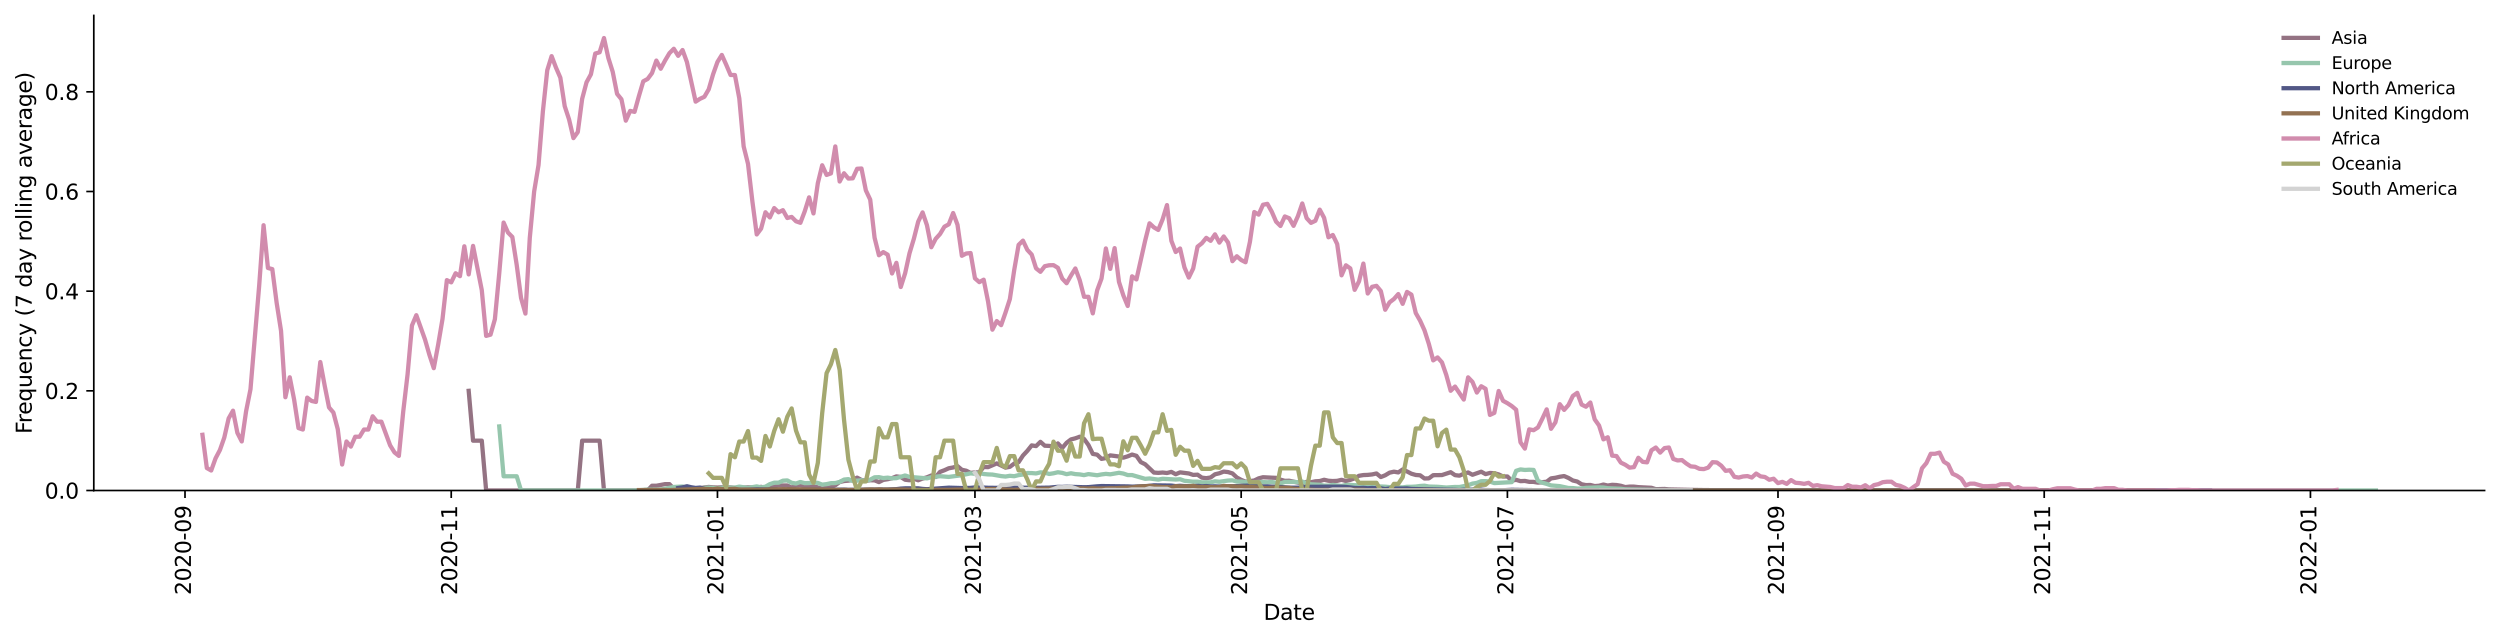 <?xml version="1.0" encoding="utf-8" standalone="no"?>
<!DOCTYPE svg PUBLIC "-//W3C//DTD SVG 1.1//EN"
  "http://www.w3.org/Graphics/SVG/1.1/DTD/svg11.dtd">
<svg xmlns:xlink="http://www.w3.org/1999/xlink" width="1166.981pt" height="298.621pt" viewBox="0 0 1166.981 298.621" xmlns="http://www.w3.org/2000/svg" version="1.1">
 <defs>
  <style type="text/css">*{stroke-linejoin: round; stroke-linecap: butt}</style>
 </defs>
 <g id="figure_1">
  <g id="patch_1">
   <path d="M 0 298.621 
L 1166.981 298.621 
L 1166.981 0 
L 0 0 
z
" style="fill: #ffffff"/>
  </g>
  <g id="axes_1">
   <g id="patch_2">
    <path d="M 43.781 228.96 
L 1159.781 228.96 
L 1159.781 7.2 
L 43.781 7.2 
z
" style="fill: #ffffff"/>
   </g>
   <g id="matplotlib.axis_1">
    <g id="xtick_1">
     <g id="line2d_1">
      <defs>
       <path id="m4d33581c18" d="M 0 0 
L 0 3.5 
" style="stroke: #000000; stroke-width: 0.8"/>
      </defs>
      <g>
       <use xlink:href="#m4d33581c18" x="86.36" y="228.96" style="stroke: #000000; stroke-width: 0.8"/>
      </g>
     </g>
     <g id="text_1">
      <!-- 2020-09 -->
      <g transform="translate(89.119 277.743)rotate(-90)scale(0.1 -0.1)">
       <defs>
        <path id="DejaVuSans-32" d="M 1228 531 
L 3431 531 
L 3431 0 
L 469 0 
L 469 531 
Q 828 903 1448 1529 
Q 2069 2156 2228 2338 
Q 2531 2678 2651 2914 
Q 2772 3150 2772 3378 
Q 2772 3750 2511 3984 
Q 2250 4219 1831 4219 
Q 1534 4219 1204 4116 
Q 875 4013 500 3803 
L 500 4441 
Q 881 4594 1212 4672 
Q 1544 4750 1819 4750 
Q 2544 4750 2975 4387 
Q 3406 4025 3406 3419 
Q 3406 3131 3298 2873 
Q 3191 2616 2906 2266 
Q 2828 2175 2409 1742 
Q 1991 1309 1228 531 
z
" transform="scale(0.016)"/>
        <path id="DejaVuSans-30" d="M 2034 4250 
Q 1547 4250 1301 3770 
Q 1056 3291 1056 2328 
Q 1056 1369 1301 889 
Q 1547 409 2034 409 
Q 2525 409 2770 889 
Q 3016 1369 3016 2328 
Q 3016 3291 2770 3770 
Q 2525 4250 2034 4250 
z
M 2034 4750 
Q 2819 4750 3233 4129 
Q 3647 3509 3647 2328 
Q 3647 1150 3233 529 
Q 2819 -91 2034 -91 
Q 1250 -91 836 529 
Q 422 1150 422 2328 
Q 422 3509 836 4129 
Q 1250 4750 2034 4750 
z
" transform="scale(0.016)"/>
        <path id="DejaVuSans-2d" d="M 313 2009 
L 1997 2009 
L 1997 1497 
L 313 1497 
L 313 2009 
z
" transform="scale(0.016)"/>
        <path id="DejaVuSans-39" d="M 703 97 
L 703 672 
Q 941 559 1184 500 
Q 1428 441 1663 441 
Q 2288 441 2617 861 
Q 2947 1281 2994 2138 
Q 2813 1869 2534 1725 
Q 2256 1581 1919 1581 
Q 1219 1581 811 2004 
Q 403 2428 403 3163 
Q 403 3881 828 4315 
Q 1253 4750 1959 4750 
Q 2769 4750 3195 4129 
Q 3622 3509 3622 2328 
Q 3622 1225 3098 567 
Q 2575 -91 1691 -91 
Q 1453 -91 1209 -44 
Q 966 3 703 97 
z
M 1959 2075 
Q 2384 2075 2632 2365 
Q 2881 2656 2881 3163 
Q 2881 3666 2632 3958 
Q 2384 4250 1959 4250 
Q 1534 4250 1286 3958 
Q 1038 3666 1038 3163 
Q 1038 2656 1286 2365 
Q 1534 2075 1959 2075 
z
" transform="scale(0.016)"/>
       </defs>
       <use xlink:href="#DejaVuSans-32"/>
       <use xlink:href="#DejaVuSans-30" x="63.623"/>
       <use xlink:href="#DejaVuSans-32" x="127.246"/>
       <use xlink:href="#DejaVuSans-30" x="190.869"/>
       <use xlink:href="#DejaVuSans-2d" x="254.492"/>
       <use xlink:href="#DejaVuSans-30" x="290.576"/>
       <use xlink:href="#DejaVuSans-39" x="354.199"/>
      </g>
     </g>
    </g>
    <g id="xtick_2">
     <g id="line2d_2">
      <g>
       <use xlink:href="#m4d33581c18" x="210.631" y="228.96" style="stroke: #000000; stroke-width: 0.8"/>
      </g>
     </g>
     <g id="text_2">
      <!-- 2020-11 -->
      <g transform="translate(213.391 277.743)rotate(-90)scale(0.1 -0.1)">
       <defs>
        <path id="DejaVuSans-31" d="M 794 531 
L 1825 531 
L 1825 4091 
L 703 3866 
L 703 4441 
L 1819 4666 
L 2450 4666 
L 2450 531 
L 3481 531 
L 3481 0 
L 794 0 
L 794 531 
z
" transform="scale(0.016)"/>
       </defs>
       <use xlink:href="#DejaVuSans-32"/>
       <use xlink:href="#DejaVuSans-30" x="63.623"/>
       <use xlink:href="#DejaVuSans-32" x="127.246"/>
       <use xlink:href="#DejaVuSans-30" x="190.869"/>
       <use xlink:href="#DejaVuSans-2d" x="254.492"/>
       <use xlink:href="#DejaVuSans-31" x="290.576"/>
       <use xlink:href="#DejaVuSans-31" x="354.199"/>
      </g>
     </g>
    </g>
    <g id="xtick_3">
     <g id="line2d_3">
      <g>
       <use xlink:href="#m4d33581c18" x="334.903" y="228.96" style="stroke: #000000; stroke-width: 0.8"/>
      </g>
     </g>
     <g id="text_3">
      <!-- 2021-01 -->
      <g transform="translate(337.662 277.743)rotate(-90)scale(0.1 -0.1)">
       <use xlink:href="#DejaVuSans-32"/>
       <use xlink:href="#DejaVuSans-30" x="63.623"/>
       <use xlink:href="#DejaVuSans-32" x="127.246"/>
       <use xlink:href="#DejaVuSans-31" x="190.869"/>
       <use xlink:href="#DejaVuSans-2d" x="254.492"/>
       <use xlink:href="#DejaVuSans-30" x="290.576"/>
       <use xlink:href="#DejaVuSans-31" x="354.199"/>
      </g>
     </g>
    </g>
    <g id="xtick_4">
     <g id="line2d_4">
      <g>
       <use xlink:href="#m4d33581c18" x="455.1" y="228.96" style="stroke: #000000; stroke-width: 0.8"/>
      </g>
     </g>
     <g id="text_4">
      <!-- 2021-03 -->
      <g transform="translate(457.859 277.743)rotate(-90)scale(0.1 -0.1)">
       <defs>
        <path id="DejaVuSans-33" d="M 2597 2516 
Q 3050 2419 3304 2112 
Q 3559 1806 3559 1356 
Q 3559 666 3084 287 
Q 2609 -91 1734 -91 
Q 1441 -91 1130 -33 
Q 819 25 488 141 
L 488 750 
Q 750 597 1062 519 
Q 1375 441 1716 441 
Q 2309 441 2620 675 
Q 2931 909 2931 1356 
Q 2931 1769 2642 2001 
Q 2353 2234 1838 2234 
L 1294 2234 
L 1294 2753 
L 1863 2753 
Q 2328 2753 2575 2939 
Q 2822 3125 2822 3475 
Q 2822 3834 2567 4026 
Q 2313 4219 1838 4219 
Q 1578 4219 1281 4162 
Q 984 4106 628 3988 
L 628 4550 
Q 988 4650 1302 4700 
Q 1616 4750 1894 4750 
Q 2613 4750 3031 4423 
Q 3450 4097 3450 3541 
Q 3450 3153 3228 2886 
Q 3006 2619 2597 2516 
z
" transform="scale(0.016)"/>
       </defs>
       <use xlink:href="#DejaVuSans-32"/>
       <use xlink:href="#DejaVuSans-30" x="63.623"/>
       <use xlink:href="#DejaVuSans-32" x="127.246"/>
       <use xlink:href="#DejaVuSans-31" x="190.869"/>
       <use xlink:href="#DejaVuSans-2d" x="254.492"/>
       <use xlink:href="#DejaVuSans-30" x="290.576"/>
       <use xlink:href="#DejaVuSans-33" x="354.199"/>
      </g>
     </g>
    </g>
    <g id="xtick_5">
     <g id="line2d_5">
      <g>
       <use xlink:href="#m4d33581c18" x="579.372" y="228.96" style="stroke: #000000; stroke-width: 0.8"/>
      </g>
     </g>
     <g id="text_5">
      <!-- 2021-05 -->
      <g transform="translate(582.131 277.743)rotate(-90)scale(0.1 -0.1)">
       <defs>
        <path id="DejaVuSans-35" d="M 691 4666 
L 3169 4666 
L 3169 4134 
L 1269 4134 
L 1269 2991 
Q 1406 3038 1543 3061 
Q 1681 3084 1819 3084 
Q 2600 3084 3056 2656 
Q 3513 2228 3513 1497 
Q 3513 744 3044 326 
Q 2575 -91 1722 -91 
Q 1428 -91 1123 -41 
Q 819 9 494 109 
L 494 744 
Q 775 591 1075 516 
Q 1375 441 1709 441 
Q 2250 441 2565 725 
Q 2881 1009 2881 1497 
Q 2881 1984 2565 2268 
Q 2250 2553 1709 2553 
Q 1456 2553 1204 2497 
Q 953 2441 691 2322 
L 691 4666 
z
" transform="scale(0.016)"/>
       </defs>
       <use xlink:href="#DejaVuSans-32"/>
       <use xlink:href="#DejaVuSans-30" x="63.623"/>
       <use xlink:href="#DejaVuSans-32" x="127.246"/>
       <use xlink:href="#DejaVuSans-31" x="190.869"/>
       <use xlink:href="#DejaVuSans-2d" x="254.492"/>
       <use xlink:href="#DejaVuSans-30" x="290.576"/>
       <use xlink:href="#DejaVuSans-35" x="354.199"/>
      </g>
     </g>
    </g>
    <g id="xtick_6">
     <g id="line2d_6">
      <g>
       <use xlink:href="#m4d33581c18" x="703.643" y="228.96" style="stroke: #000000; stroke-width: 0.8"/>
      </g>
     </g>
     <g id="text_6">
      <!-- 2021-07 -->
      <g transform="translate(706.403 277.743)rotate(-90)scale(0.1 -0.1)">
       <defs>
        <path id="DejaVuSans-37" d="M 525 4666 
L 3525 4666 
L 3525 4397 
L 1831 0 
L 1172 0 
L 2766 4134 
L 525 4134 
L 525 4666 
z
" transform="scale(0.016)"/>
       </defs>
       <use xlink:href="#DejaVuSans-32"/>
       <use xlink:href="#DejaVuSans-30" x="63.623"/>
       <use xlink:href="#DejaVuSans-32" x="127.246"/>
       <use xlink:href="#DejaVuSans-31" x="190.869"/>
       <use xlink:href="#DejaVuSans-2d" x="254.492"/>
       <use xlink:href="#DejaVuSans-30" x="290.576"/>
       <use xlink:href="#DejaVuSans-37" x="354.199"/>
      </g>
     </g>
    </g>
    <g id="xtick_7">
     <g id="line2d_7">
      <g>
       <use xlink:href="#m4d33581c18" x="829.952" y="228.96" style="stroke: #000000; stroke-width: 0.8"/>
      </g>
     </g>
     <g id="text_7">
      <!-- 2021-09 -->
      <g transform="translate(832.711 277.743)rotate(-90)scale(0.1 -0.1)">
       <use xlink:href="#DejaVuSans-32"/>
       <use xlink:href="#DejaVuSans-30" x="63.623"/>
       <use xlink:href="#DejaVuSans-32" x="127.246"/>
       <use xlink:href="#DejaVuSans-31" x="190.869"/>
       <use xlink:href="#DejaVuSans-2d" x="254.492"/>
       <use xlink:href="#DejaVuSans-30" x="290.576"/>
       <use xlink:href="#DejaVuSans-39" x="354.199"/>
      </g>
     </g>
    </g>
    <g id="xtick_8">
     <g id="line2d_8">
      <g>
       <use xlink:href="#m4d33581c18" x="954.224" y="228.96" style="stroke: #000000; stroke-width: 0.8"/>
      </g>
     </g>
     <g id="text_8">
      <!-- 2021-11 -->
      <g transform="translate(956.983 277.743)rotate(-90)scale(0.1 -0.1)">
       <use xlink:href="#DejaVuSans-32"/>
       <use xlink:href="#DejaVuSans-30" x="63.623"/>
       <use xlink:href="#DejaVuSans-32" x="127.246"/>
       <use xlink:href="#DejaVuSans-31" x="190.869"/>
       <use xlink:href="#DejaVuSans-2d" x="254.492"/>
       <use xlink:href="#DejaVuSans-31" x="290.576"/>
       <use xlink:href="#DejaVuSans-31" x="354.199"/>
      </g>
     </g>
    </g>
    <g id="xtick_9">
     <g id="line2d_9">
      <g>
       <use xlink:href="#m4d33581c18" x="1078.495" y="228.96" style="stroke: #000000; stroke-width: 0.8"/>
      </g>
     </g>
     <g id="text_9">
      <!-- 2022-01 -->
      <g transform="translate(1081.255 277.743)rotate(-90)scale(0.1 -0.1)">
       <use xlink:href="#DejaVuSans-32"/>
       <use xlink:href="#DejaVuSans-30" x="63.623"/>
       <use xlink:href="#DejaVuSans-32" x="127.246"/>
       <use xlink:href="#DejaVuSans-32" x="190.869"/>
       <use xlink:href="#DejaVuSans-2d" x="254.492"/>
       <use xlink:href="#DejaVuSans-30" x="290.576"/>
       <use xlink:href="#DejaVuSans-31" x="354.199"/>
      </g>
     </g>
    </g>
    <g id="text_10">
     <!-- Date -->
     <g transform="translate(589.83 289.341)scale(0.1 -0.1)">
      <defs>
       <path id="DejaVuSans-44" d="M 1259 4147 
L 1259 519 
L 2022 519 
Q 2988 519 3436 956 
Q 3884 1394 3884 2338 
Q 3884 3275 3436 3711 
Q 2988 4147 2022 4147 
L 1259 4147 
z
M 628 4666 
L 1925 4666 
Q 3281 4666 3915 4102 
Q 4550 3538 4550 2338 
Q 4550 1131 3912 565 
Q 3275 0 1925 0 
L 628 0 
L 628 4666 
z
" transform="scale(0.016)"/>
       <path id="DejaVuSans-61" d="M 2194 1759 
Q 1497 1759 1228 1600 
Q 959 1441 959 1056 
Q 959 750 1161 570 
Q 1363 391 1709 391 
Q 2188 391 2477 730 
Q 2766 1069 2766 1631 
L 2766 1759 
L 2194 1759 
z
M 3341 1997 
L 3341 0 
L 2766 0 
L 2766 531 
Q 2569 213 2275 61 
Q 1981 -91 1556 -91 
Q 1019 -91 701 211 
Q 384 513 384 1019 
Q 384 1609 779 1909 
Q 1175 2209 1959 2209 
L 2766 2209 
L 2766 2266 
Q 2766 2663 2505 2880 
Q 2244 3097 1772 3097 
Q 1472 3097 1187 3025 
Q 903 2953 641 2809 
L 641 3341 
Q 956 3463 1253 3523 
Q 1550 3584 1831 3584 
Q 2591 3584 2966 3190 
Q 3341 2797 3341 1997 
z
" transform="scale(0.016)"/>
       <path id="DejaVuSans-74" d="M 1172 4494 
L 1172 3500 
L 2356 3500 
L 2356 3053 
L 1172 3053 
L 1172 1153 
Q 1172 725 1289 603 
Q 1406 481 1766 481 
L 2356 481 
L 2356 0 
L 1766 0 
Q 1100 0 847 248 
Q 594 497 594 1153 
L 594 3053 
L 172 3053 
L 172 3500 
L 594 3500 
L 594 4494 
L 1172 4494 
z
" transform="scale(0.016)"/>
       <path id="DejaVuSans-65" d="M 3597 1894 
L 3597 1613 
L 953 1613 
Q 991 1019 1311 708 
Q 1631 397 2203 397 
Q 2534 397 2845 478 
Q 3156 559 3463 722 
L 3463 178 
Q 3153 47 2828 -22 
Q 2503 -91 2169 -91 
Q 1331 -91 842 396 
Q 353 884 353 1716 
Q 353 2575 817 3079 
Q 1281 3584 2069 3584 
Q 2775 3584 3186 3129 
Q 3597 2675 3597 1894 
z
M 3022 2063 
Q 3016 2534 2758 2815 
Q 2500 3097 2075 3097 
Q 1594 3097 1305 2825 
Q 1016 2553 972 2059 
L 3022 2063 
z
" transform="scale(0.016)"/>
      </defs>
      <use xlink:href="#DejaVuSans-44"/>
      <use xlink:href="#DejaVuSans-61" x="77.002"/>
      <use xlink:href="#DejaVuSans-74" x="138.281"/>
      <use xlink:href="#DejaVuSans-65" x="177.49"/>
     </g>
    </g>
   </g>
   <g id="matplotlib.axis_2">
    <g id="ytick_1">
     <g id="line2d_10">
      <defs>
       <path id="m9a054332fa" d="M 0 0 
L -3.5 0 
" style="stroke: #000000; stroke-width: 0.8"/>
      </defs>
      <g>
       <use xlink:href="#m9a054332fa" x="43.781" y="228.96" style="stroke: #000000; stroke-width: 0.8"/>
      </g>
     </g>
     <g id="text_11">
      <!-- 0.0 -->
      <g transform="translate(20.878 232.759)scale(0.1 -0.1)">
       <defs>
        <path id="DejaVuSans-2e" d="M 684 794 
L 1344 794 
L 1344 0 
L 684 0 
L 684 794 
z
" transform="scale(0.016)"/>
       </defs>
       <use xlink:href="#DejaVuSans-30"/>
       <use xlink:href="#DejaVuSans-2e" x="63.623"/>
       <use xlink:href="#DejaVuSans-30" x="95.41"/>
      </g>
     </g>
    </g>
    <g id="ytick_2">
     <g id="line2d_11">
      <g>
       <use xlink:href="#m9a054332fa" x="43.781" y="182.437" style="stroke: #000000; stroke-width: 0.8"/>
      </g>
     </g>
     <g id="text_12">
      <!-- 0.2 -->
      <g transform="translate(20.878 186.236)scale(0.1 -0.1)">
       <use xlink:href="#DejaVuSans-30"/>
       <use xlink:href="#DejaVuSans-2e" x="63.623"/>
       <use xlink:href="#DejaVuSans-32" x="95.41"/>
      </g>
     </g>
    </g>
    <g id="ytick_3">
     <g id="line2d_12">
      <g>
       <use xlink:href="#m9a054332fa" x="43.781" y="135.913" style="stroke: #000000; stroke-width: 0.8"/>
      </g>
     </g>
     <g id="text_13">
      <!-- 0.4 -->
      <g transform="translate(20.878 139.712)scale(0.1 -0.1)">
       <defs>
        <path id="DejaVuSans-34" d="M 2419 4116 
L 825 1625 
L 2419 1625 
L 2419 4116 
z
M 2253 4666 
L 3047 4666 
L 3047 1625 
L 3713 1625 
L 3713 1100 
L 3047 1100 
L 3047 0 
L 2419 0 
L 2419 1100 
L 313 1100 
L 313 1709 
L 2253 4666 
z
" transform="scale(0.016)"/>
       </defs>
       <use xlink:href="#DejaVuSans-30"/>
       <use xlink:href="#DejaVuSans-2e" x="63.623"/>
       <use xlink:href="#DejaVuSans-34" x="95.41"/>
      </g>
     </g>
    </g>
    <g id="ytick_4">
     <g id="line2d_13">
      <g>
       <use xlink:href="#m9a054332fa" x="43.781" y="89.39" style="stroke: #000000; stroke-width: 0.8"/>
      </g>
     </g>
     <g id="text_14">
      <!-- 0.6 -->
      <g transform="translate(20.878 93.189)scale(0.1 -0.1)">
       <defs>
        <path id="DejaVuSans-36" d="M 2113 2584 
Q 1688 2584 1439 2293 
Q 1191 2003 1191 1497 
Q 1191 994 1439 701 
Q 1688 409 2113 409 
Q 2538 409 2786 701 
Q 3034 994 3034 1497 
Q 3034 2003 2786 2293 
Q 2538 2584 2113 2584 
z
M 3366 4563 
L 3366 3988 
Q 3128 4100 2886 4159 
Q 2644 4219 2406 4219 
Q 1781 4219 1451 3797 
Q 1122 3375 1075 2522 
Q 1259 2794 1537 2939 
Q 1816 3084 2150 3084 
Q 2853 3084 3261 2657 
Q 3669 2231 3669 1497 
Q 3669 778 3244 343 
Q 2819 -91 2113 -91 
Q 1303 -91 875 529 
Q 447 1150 447 2328 
Q 447 3434 972 4092 
Q 1497 4750 2381 4750 
Q 2619 4750 2861 4703 
Q 3103 4656 3366 4563 
z
" transform="scale(0.016)"/>
       </defs>
       <use xlink:href="#DejaVuSans-30"/>
       <use xlink:href="#DejaVuSans-2e" x="63.623"/>
       <use xlink:href="#DejaVuSans-36" x="95.41"/>
      </g>
     </g>
    </g>
    <g id="ytick_5">
     <g id="line2d_14">
      <g>
       <use xlink:href="#m9a054332fa" x="43.781" y="42.866" style="stroke: #000000; stroke-width: 0.8"/>
      </g>
     </g>
     <g id="text_15">
      <!-- 0.8 -->
      <g transform="translate(20.878 46.666)scale(0.1 -0.1)">
       <defs>
        <path id="DejaVuSans-38" d="M 2034 2216 
Q 1584 2216 1326 1975 
Q 1069 1734 1069 1313 
Q 1069 891 1326 650 
Q 1584 409 2034 409 
Q 2484 409 2743 651 
Q 3003 894 3003 1313 
Q 3003 1734 2745 1975 
Q 2488 2216 2034 2216 
z
M 1403 2484 
Q 997 2584 770 2862 
Q 544 3141 544 3541 
Q 544 4100 942 4425 
Q 1341 4750 2034 4750 
Q 2731 4750 3128 4425 
Q 3525 4100 3525 3541 
Q 3525 3141 3298 2862 
Q 3072 2584 2669 2484 
Q 3125 2378 3379 2068 
Q 3634 1759 3634 1313 
Q 3634 634 3220 271 
Q 2806 -91 2034 -91 
Q 1263 -91 848 271 
Q 434 634 434 1313 
Q 434 1759 690 2068 
Q 947 2378 1403 2484 
z
M 1172 3481 
Q 1172 3119 1398 2916 
Q 1625 2713 2034 2713 
Q 2441 2713 2670 2916 
Q 2900 3119 2900 3481 
Q 2900 3844 2670 4047 
Q 2441 4250 2034 4250 
Q 1625 4250 1398 4047 
Q 1172 3844 1172 3481 
z
" transform="scale(0.016)"/>
       </defs>
       <use xlink:href="#DejaVuSans-30"/>
       <use xlink:href="#DejaVuSans-2e" x="63.623"/>
       <use xlink:href="#DejaVuSans-38" x="95.41"/>
      </g>
     </g>
    </g>
    <g id="text_16">
     <!-- Frequency (7 day rolling average) -->
     <g transform="translate(14.798 202.529)rotate(-90)scale(0.1 -0.1)">
      <defs>
       <path id="DejaVuSans-46" d="M 628 4666 
L 3309 4666 
L 3309 4134 
L 1259 4134 
L 1259 2759 
L 3109 2759 
L 3109 2228 
L 1259 2228 
L 1259 0 
L 628 0 
L 628 4666 
z
" transform="scale(0.016)"/>
       <path id="DejaVuSans-72" d="M 2631 2963 
Q 2534 3019 2420 3045 
Q 2306 3072 2169 3072 
Q 1681 3072 1420 2755 
Q 1159 2438 1159 1844 
L 1159 0 
L 581 0 
L 581 3500 
L 1159 3500 
L 1159 2956 
Q 1341 3275 1631 3429 
Q 1922 3584 2338 3584 
Q 2397 3584 2469 3576 
Q 2541 3569 2628 3553 
L 2631 2963 
z
" transform="scale(0.016)"/>
       <path id="DejaVuSans-71" d="M 947 1747 
Q 947 1113 1208 752 
Q 1469 391 1925 391 
Q 2381 391 2643 752 
Q 2906 1113 2906 1747 
Q 2906 2381 2643 2742 
Q 2381 3103 1925 3103 
Q 1469 3103 1208 2742 
Q 947 2381 947 1747 
z
M 2906 525 
Q 2725 213 2448 61 
Q 2172 -91 1784 -91 
Q 1150 -91 751 415 
Q 353 922 353 1747 
Q 353 2572 751 3078 
Q 1150 3584 1784 3584 
Q 2172 3584 2448 3432 
Q 2725 3281 2906 2969 
L 2906 3500 
L 3481 3500 
L 3481 -1331 
L 2906 -1331 
L 2906 525 
z
" transform="scale(0.016)"/>
       <path id="DejaVuSans-75" d="M 544 1381 
L 544 3500 
L 1119 3500 
L 1119 1403 
Q 1119 906 1312 657 
Q 1506 409 1894 409 
Q 2359 409 2629 706 
Q 2900 1003 2900 1516 
L 2900 3500 
L 3475 3500 
L 3475 0 
L 2900 0 
L 2900 538 
Q 2691 219 2414 64 
Q 2138 -91 1772 -91 
Q 1169 -91 856 284 
Q 544 659 544 1381 
z
M 1991 3584 
L 1991 3584 
z
" transform="scale(0.016)"/>
       <path id="DejaVuSans-6e" d="M 3513 2113 
L 3513 0 
L 2938 0 
L 2938 2094 
Q 2938 2591 2744 2837 
Q 2550 3084 2163 3084 
Q 1697 3084 1428 2787 
Q 1159 2491 1159 1978 
L 1159 0 
L 581 0 
L 581 3500 
L 1159 3500 
L 1159 2956 
Q 1366 3272 1645 3428 
Q 1925 3584 2291 3584 
Q 2894 3584 3203 3211 
Q 3513 2838 3513 2113 
z
" transform="scale(0.016)"/>
       <path id="DejaVuSans-63" d="M 3122 3366 
L 3122 2828 
Q 2878 2963 2633 3030 
Q 2388 3097 2138 3097 
Q 1578 3097 1268 2742 
Q 959 2388 959 1747 
Q 959 1106 1268 751 
Q 1578 397 2138 397 
Q 2388 397 2633 464 
Q 2878 531 3122 666 
L 3122 134 
Q 2881 22 2623 -34 
Q 2366 -91 2075 -91 
Q 1284 -91 818 406 
Q 353 903 353 1747 
Q 353 2603 823 3093 
Q 1294 3584 2113 3584 
Q 2378 3584 2631 3529 
Q 2884 3475 3122 3366 
z
" transform="scale(0.016)"/>
       <path id="DejaVuSans-79" d="M 2059 -325 
Q 1816 -950 1584 -1140 
Q 1353 -1331 966 -1331 
L 506 -1331 
L 506 -850 
L 844 -850 
Q 1081 -850 1212 -737 
Q 1344 -625 1503 -206 
L 1606 56 
L 191 3500 
L 800 3500 
L 1894 763 
L 2988 3500 
L 3597 3500 
L 2059 -325 
z
" transform="scale(0.016)"/>
       <path id="DejaVuSans-20" transform="scale(0.016)"/>
       <path id="DejaVuSans-28" d="M 1984 4856 
Q 1566 4138 1362 3434 
Q 1159 2731 1159 2009 
Q 1159 1288 1364 580 
Q 1569 -128 1984 -844 
L 1484 -844 
Q 1016 -109 783 600 
Q 550 1309 550 2009 
Q 550 2706 781 3412 
Q 1013 4119 1484 4856 
L 1984 4856 
z
" transform="scale(0.016)"/>
       <path id="DejaVuSans-64" d="M 2906 2969 
L 2906 4863 
L 3481 4863 
L 3481 0 
L 2906 0 
L 2906 525 
Q 2725 213 2448 61 
Q 2172 -91 1784 -91 
Q 1150 -91 751 415 
Q 353 922 353 1747 
Q 353 2572 751 3078 
Q 1150 3584 1784 3584 
Q 2172 3584 2448 3432 
Q 2725 3281 2906 2969 
z
M 947 1747 
Q 947 1113 1208 752 
Q 1469 391 1925 391 
Q 2381 391 2643 752 
Q 2906 1113 2906 1747 
Q 2906 2381 2643 2742 
Q 2381 3103 1925 3103 
Q 1469 3103 1208 2742 
Q 947 2381 947 1747 
z
" transform="scale(0.016)"/>
       <path id="DejaVuSans-6f" d="M 1959 3097 
Q 1497 3097 1228 2736 
Q 959 2375 959 1747 
Q 959 1119 1226 758 
Q 1494 397 1959 397 
Q 2419 397 2687 759 
Q 2956 1122 2956 1747 
Q 2956 2369 2687 2733 
Q 2419 3097 1959 3097 
z
M 1959 3584 
Q 2709 3584 3137 3096 
Q 3566 2609 3566 1747 
Q 3566 888 3137 398 
Q 2709 -91 1959 -91 
Q 1206 -91 779 398 
Q 353 888 353 1747 
Q 353 2609 779 3096 
Q 1206 3584 1959 3584 
z
" transform="scale(0.016)"/>
       <path id="DejaVuSans-6c" d="M 603 4863 
L 1178 4863 
L 1178 0 
L 603 0 
L 603 4863 
z
" transform="scale(0.016)"/>
       <path id="DejaVuSans-69" d="M 603 3500 
L 1178 3500 
L 1178 0 
L 603 0 
L 603 3500 
z
M 603 4863 
L 1178 4863 
L 1178 4134 
L 603 4134 
L 603 4863 
z
" transform="scale(0.016)"/>
       <path id="DejaVuSans-67" d="M 2906 1791 
Q 2906 2416 2648 2759 
Q 2391 3103 1925 3103 
Q 1463 3103 1205 2759 
Q 947 2416 947 1791 
Q 947 1169 1205 825 
Q 1463 481 1925 481 
Q 2391 481 2648 825 
Q 2906 1169 2906 1791 
z
M 3481 434 
Q 3481 -459 3084 -895 
Q 2688 -1331 1869 -1331 
Q 1566 -1331 1297 -1286 
Q 1028 -1241 775 -1147 
L 775 -588 
Q 1028 -725 1275 -790 
Q 1522 -856 1778 -856 
Q 2344 -856 2625 -561 
Q 2906 -266 2906 331 
L 2906 616 
Q 2728 306 2450 153 
Q 2172 0 1784 0 
Q 1141 0 747 490 
Q 353 981 353 1791 
Q 353 2603 747 3093 
Q 1141 3584 1784 3584 
Q 2172 3584 2450 3431 
Q 2728 3278 2906 2969 
L 2906 3500 
L 3481 3500 
L 3481 434 
z
" transform="scale(0.016)"/>
       <path id="DejaVuSans-76" d="M 191 3500 
L 800 3500 
L 1894 563 
L 2988 3500 
L 3597 3500 
L 2284 0 
L 1503 0 
L 191 3500 
z
" transform="scale(0.016)"/>
       <path id="DejaVuSans-29" d="M 513 4856 
L 1013 4856 
Q 1481 4119 1714 3412 
Q 1947 2706 1947 2009 
Q 1947 1309 1714 600 
Q 1481 -109 1013 -844 
L 513 -844 
Q 928 -128 1133 580 
Q 1338 1288 1338 2009 
Q 1338 2731 1133 3434 
Q 928 4138 513 4856 
z
" transform="scale(0.016)"/>
      </defs>
      <use xlink:href="#DejaVuSans-46"/>
      <use xlink:href="#DejaVuSans-72" x="50.27"/>
      <use xlink:href="#DejaVuSans-65" x="89.133"/>
      <use xlink:href="#DejaVuSans-71" x="150.656"/>
      <use xlink:href="#DejaVuSans-75" x="214.133"/>
      <use xlink:href="#DejaVuSans-65" x="277.512"/>
      <use xlink:href="#DejaVuSans-6e" x="339.035"/>
      <use xlink:href="#DejaVuSans-63" x="402.414"/>
      <use xlink:href="#DejaVuSans-79" x="457.395"/>
      <use xlink:href="#DejaVuSans-20" x="516.574"/>
      <use xlink:href="#DejaVuSans-28" x="548.361"/>
      <use xlink:href="#DejaVuSans-37" x="587.375"/>
      <use xlink:href="#DejaVuSans-20" x="650.998"/>
      <use xlink:href="#DejaVuSans-64" x="682.785"/>
      <use xlink:href="#DejaVuSans-61" x="746.262"/>
      <use xlink:href="#DejaVuSans-79" x="807.541"/>
      <use xlink:href="#DejaVuSans-20" x="866.721"/>
      <use xlink:href="#DejaVuSans-72" x="898.508"/>
      <use xlink:href="#DejaVuSans-6f" x="937.371"/>
      <use xlink:href="#DejaVuSans-6c" x="998.553"/>
      <use xlink:href="#DejaVuSans-6c" x="1026.336"/>
      <use xlink:href="#DejaVuSans-69" x="1054.119"/>
      <use xlink:href="#DejaVuSans-6e" x="1081.902"/>
      <use xlink:href="#DejaVuSans-67" x="1145.281"/>
      <use xlink:href="#DejaVuSans-20" x="1208.758"/>
      <use xlink:href="#DejaVuSans-61" x="1240.545"/>
      <use xlink:href="#DejaVuSans-76" x="1301.824"/>
      <use xlink:href="#DejaVuSans-65" x="1361.004"/>
      <use xlink:href="#DejaVuSans-72" x="1422.527"/>
      <use xlink:href="#DejaVuSans-61" x="1463.641"/>
      <use xlink:href="#DejaVuSans-67" x="1524.92"/>
      <use xlink:href="#DejaVuSans-65" x="1588.396"/>
      <use xlink:href="#DejaVuSans-29" x="1649.92"/>
     </g>
    </g>
   </g>
   <g id="line2d_15">
    <path d="M 218.78 182.437 
L 220.817 205.698 
L 224.892 205.698 
L 226.929 228.96 
L 269.711 228.96 
L 271.748 205.698 
L 279.897 205.698 
L 281.935 228.96 
L 302.307 228.96 
L 304.344 226.745 
L 306.381 226.745 
L 310.456 225.986 
L 312.493 225.986 
L 314.53 228.201 
L 316.568 228.201 
L 320.642 228.96 
L 324.717 228.05 
L 326.754 227.942 
L 328.791 227.541 
L 330.828 227.306 
L 332.866 227.503 
L 334.903 227.579 
L 336.94 227.464 
L 338.977 227.574 
L 341.015 227.545 
L 345.089 228.099 
L 347.126 227.654 
L 349.164 227.496 
L 353.238 227.72 
L 355.275 227.248 
L 357.312 227.785 
L 359.35 227.064 
L 361.387 227.187 
L 363.424 226.47 
L 365.461 226.62 
L 367.499 226.6 
L 369.536 227.615 
L 371.573 226.71 
L 373.61 226.671 
L 375.648 226.911 
L 379.722 226.862 
L 381.759 227.538 
L 383.797 228.053 
L 387.871 227.365 
L 389.908 226.514 
L 391.946 225 
L 393.983 224.54 
L 396.02 224.364 
L 398.057 224 
L 400.095 222.954 
L 402.132 224.054 
L 404.169 224.389 
L 406.206 224.19 
L 408.243 224.211 
L 410.281 225.041 
L 412.318 224.015 
L 414.355 223.698 
L 416.392 223.205 
L 418.43 222.376 
L 420.467 222.654 
L 422.504 223.935 
L 424.541 224.174 
L 426.579 223.487 
L 428.616 224.183 
L 430.653 223.378 
L 432.69 222.819 
L 434.728 221.961 
L 436.765 222.672 
L 438.802 220.268 
L 440.839 219.506 
L 442.877 218.585 
L 444.914 218.215 
L 446.951 217.594 
L 448.988 219.291 
L 451.026 219.731 
L 453.063 220.757 
L 455.1 220.52 
L 457.137 220.468 
L 459.174 217.974 
L 461.212 218.067 
L 465.286 216.314 
L 469.361 218.273 
L 471.398 217.915 
L 473.435 216.395 
L 475.472 215.739 
L 477.51 212.639 
L 479.547 210.469 
L 481.584 207.913 
L 483.621 208.237 
L 485.659 206.253 
L 487.696 208.057 
L 489.733 208.148 
L 491.77 208.434 
L 493.808 206.984 
L 495.845 209.122 
L 497.882 206.689 
L 499.919 205.128 
L 501.956 204.599 
L 503.994 203.85 
L 506.031 204.893 
L 508.068 207.714 
L 510.105 211.872 
L 512.143 212.234 
L 514.18 214.2 
L 516.217 213.834 
L 518.254 212.57 
L 522.329 213.094 
L 524.366 213.639 
L 526.403 213.011 
L 528.441 212.187 
L 530.478 212.779 
L 532.515 215.701 
L 534.552 216.72 
L 538.627 220.588 
L 540.664 220.729 
L 542.701 220.576 
L 544.739 220.792 
L 546.776 220.273 
L 548.813 221.367 
L 550.85 220.495 
L 554.925 221.008 
L 556.962 221.681 
L 558.999 221.577 
L 561.036 222.962 
L 563.074 223.21 
L 565.111 222.886 
L 567.148 221.4 
L 569.185 220.914 
L 571.223 220.138 
L 573.26 220.359 
L 575.297 220.988 
L 577.334 222.891 
L 579.372 223.999 
L 581.409 224.851 
L 585.483 224.289 
L 587.521 223.299 
L 589.558 222.769 
L 593.632 222.975 
L 595.67 223.062 
L 597.707 223.89 
L 599.744 224.46 
L 601.781 224.404 
L 605.856 225.272 
L 607.893 225.577 
L 609.93 224.927 
L 611.967 225.101 
L 614.005 224.672 
L 616.042 224.552 
L 618.079 223.951 
L 620.116 224.416 
L 622.154 224.553 
L 624.191 224.458 
L 626.228 223.976 
L 628.265 224.532 
L 630.303 224.003 
L 632.34 223.299 
L 634.377 222.092 
L 636.414 221.756 
L 638.452 221.675 
L 640.489 221.46 
L 642.526 221.018 
L 644.563 222.676 
L 646.601 221.86 
L 648.638 220.638 
L 650.675 220.179 
L 652.712 220.519 
L 654.749 219.165 
L 656.787 220.074 
L 658.824 221.125 
L 660.861 221.711 
L 662.898 221.861 
L 664.936 223.352 
L 666.973 223.289 
L 669.01 221.813 
L 673.085 221.755 
L 677.159 220.423 
L 679.196 221.79 
L 681.234 222.034 
L 683.271 221.171 
L 685.308 220.539 
L 687.345 221.621 
L 691.42 220.196 
L 693.457 221.307 
L 695.494 220.773 
L 697.532 220.903 
L 699.569 221.454 
L 701.606 222.412 
L 703.643 222.413 
L 705.68 224.378 
L 707.718 223.979 
L 709.755 224.594 
L 711.792 224.494 
L 713.829 224.919 
L 715.867 224.943 
L 717.904 225.29 
L 721.978 224.876 
L 724.016 223.31 
L 726.053 223.023 
L 728.09 222.544 
L 730.127 222.225 
L 732.165 223.108 
L 734.202 224.293 
L 736.239 224.781 
L 738.276 226.051 
L 740.314 226.449 
L 742.351 226.383 
L 744.388 226.899 
L 746.425 226.747 
L 748.463 226.186 
L 750.5 226.656 
L 752.537 226.314 
L 754.574 226.416 
L 756.611 226.758 
L 758.649 227.366 
L 760.686 227.154 
L 762.723 227.156 
L 764.76 227.394 
L 770.872 227.696 
L 772.909 228.349 
L 776.984 228.243 
L 779.021 228.449 
L 789.207 228.665 
L 795.319 228.757 
L 805.505 228.845 
L 829.952 228.96 
L 846.25 228.835 
L 848.287 228.888 
L 850.325 228.815 
L 854.399 228.867 
L 860.511 228.924 
L 962.373 228.897 
L 962.373 228.897 
" clip-path="url(#p2449cc2631)" style="fill: none; stroke: #947383; stroke-width: 2; stroke-linecap: square"/>
   </g>
   <g id="line2d_16">
    <path d="M 233.041 199.052 
L 235.078 222.314 
L 241.19 222.314 
L 243.227 228.96 
L 296.195 228.96 
L 302.307 228.556 
L 308.419 228.527 
L 314.53 227.312 
L 318.605 227.103 
L 320.642 227.754 
L 324.717 228.115 
L 328.791 227.724 
L 330.828 227.594 
L 334.903 227.903 
L 336.94 227.684 
L 343.052 227.589 
L 345.089 227.152 
L 349.164 227.754 
L 353.238 227.048 
L 355.275 227.511 
L 357.312 227.186 
L 359.35 225.999 
L 361.387 225.32 
L 363.424 225.317 
L 365.461 224.388 
L 367.499 224.255 
L 369.536 225.366 
L 371.573 225.706 
L 373.61 224.988 
L 375.648 225.537 
L 377.685 225.485 
L 379.722 225.194 
L 381.759 225.425 
L 383.797 226.226 
L 385.834 225.992 
L 387.871 225.542 
L 389.908 225.491 
L 391.946 224.983 
L 393.983 223.868 
L 396.02 223.659 
L 398.057 224.525 
L 402.132 224.183 
L 404.169 224.479 
L 406.206 223.897 
L 408.243 222.809 
L 410.281 222.725 
L 412.318 223.161 
L 414.355 222.966 
L 416.392 223.28 
L 418.43 223.199 
L 422.504 221.948 
L 424.541 222.604 
L 432.69 223.299 
L 434.728 222.771 
L 438.802 222.292 
L 442.877 222.62 
L 448.988 221.813 
L 453.063 220.952 
L 455.1 221.168 
L 457.137 220.882 
L 459.174 221.256 
L 461.212 221.448 
L 463.249 221.526 
L 467.323 222.237 
L 469.361 222.442 
L 471.398 222.107 
L 473.435 222.289 
L 475.472 221.782 
L 477.51 221.509 
L 479.547 220.8 
L 481.584 220.826 
L 483.621 220.999 
L 485.659 220.504 
L 487.696 220.612 
L 489.733 221.244 
L 491.77 220.928 
L 493.808 220.444 
L 495.845 220.736 
L 497.882 221.338 
L 499.919 220.917 
L 501.956 221.309 
L 503.994 221.446 
L 506.031 221.787 
L 508.068 221.304 
L 512.143 221.845 
L 514.18 221.46 
L 516.217 221.201 
L 518.254 221.41 
L 522.329 220.702 
L 524.366 221.048 
L 526.403 221.753 
L 528.441 221.751 
L 534.552 223.509 
L 536.59 223.348 
L 540.664 223.879 
L 542.701 223.489 
L 548.813 223.841 
L 550.85 223.697 
L 552.887 224.426 
L 556.962 224.855 
L 558.999 224.829 
L 561.036 225.17 
L 565.111 225.139 
L 567.148 224.681 
L 569.185 224.885 
L 573.26 224.319 
L 575.297 224.217 
L 577.334 224.794 
L 579.372 224.769 
L 583.446 225.289 
L 587.521 224.941 
L 591.595 225.122 
L 593.632 224.993 
L 597.707 225.688 
L 599.744 224.962 
L 603.818 224.961 
L 605.856 225.076 
L 607.893 224.803 
L 609.93 225.622 
L 611.967 226.074 
L 616.042 226.287 
L 618.079 226.688 
L 620.116 226.676 
L 622.154 226.346 
L 626.228 226.852 
L 628.265 226.383 
L 630.303 226.341 
L 632.34 226.509 
L 634.377 226.454 
L 636.414 226.218 
L 640.489 226.91 
L 646.601 227.178 
L 648.638 227.383 
L 650.675 227.321 
L 652.712 227.489 
L 654.749 227.503 
L 656.787 227.233 
L 658.824 227.233 
L 660.861 227.12 
L 662.898 226.847 
L 664.936 226.715 
L 666.973 227.11 
L 671.047 227.23 
L 675.122 227.578 
L 679.196 227.314 
L 681.234 227.343 
L 685.308 226.517 
L 687.345 225.737 
L 689.383 225.419 
L 691.42 224.617 
L 693.457 224.582 
L 695.494 224.818 
L 697.532 225.5 
L 705.68 225.053 
L 707.718 219.769 
L 709.755 219.127 
L 711.792 219.369 
L 713.829 219.266 
L 715.867 219.357 
L 717.904 224.456 
L 719.941 225.321 
L 721.978 225.875 
L 724.016 226.585 
L 728.09 226.93 
L 732.165 227.799 
L 734.202 227.83 
L 736.239 228.052 
L 738.276 228.035 
L 740.314 227.721 
L 746.425 227.504 
L 748.463 227.572 
L 750.5 227.901 
L 756.611 228.169 
L 758.649 228.42 
L 774.947 228.725 
L 779.021 228.742 
L 785.133 228.876 
L 795.319 228.874 
L 803.468 228.949 
L 1109.054 228.944 
L 1109.054 228.944 
" clip-path="url(#p2449cc2631)" style="fill: none; stroke: #96c6ad; stroke-width: 2; stroke-linecap: square"/>
   </g>
   <g id="line2d_17">
    <path d="M 316.568 227.809 
L 318.605 227.509 
L 320.642 226.974 
L 322.679 227.456 
L 324.717 227.775 
L 326.754 227.596 
L 330.828 228.782 
L 349.164 228.675 
L 353.238 228.449 
L 363.424 228.627 
L 367.499 228.649 
L 371.573 228.836 
L 375.648 228.726 
L 381.759 228.702 
L 383.797 228.767 
L 393.983 228.556 
L 396.02 228.659 
L 410.281 228.528 
L 414.355 228.532 
L 418.43 228.335 
L 420.467 228.086 
L 422.504 227.963 
L 428.616 227.963 
L 430.653 228.229 
L 432.69 228.366 
L 440.839 227.791 
L 442.877 227.643 
L 448.988 227.82 
L 453.063 227.745 
L 455.1 227.545 
L 457.137 227.509 
L 461.212 227.696 
L 465.286 227.735 
L 469.361 227.628 
L 471.398 227.501 
L 475.472 227.63 
L 483.621 227.729 
L 487.696 227.66 
L 489.733 227.637 
L 493.808 227.26 
L 495.845 227.302 
L 497.882 227.203 
L 506.031 227.439 
L 508.068 227.395 
L 512.143 227.015 
L 514.18 226.892 
L 526.403 227.051 
L 528.441 227.167 
L 532.515 227.047 
L 536.59 226.808 
L 538.627 226.55 
L 546.776 226.666 
L 548.813 226.924 
L 550.85 226.764 
L 552.887 226.91 
L 556.962 226.915 
L 558.999 226.784 
L 561.036 226.994 
L 563.074 226.892 
L 565.111 227.054 
L 567.148 227.018 
L 569.185 227.114 
L 577.334 226.932 
L 579.372 226.749 
L 585.483 226.679 
L 589.558 227.048 
L 591.595 227.05 
L 595.67 227.289 
L 597.707 227.341 
L 601.781 227.654 
L 605.856 227.637 
L 607.893 227.508 
L 609.93 227.249 
L 622.154 227.194 
L 626.228 227.209 
L 628.265 227.306 
L 632.34 227.778 
L 634.377 227.853 
L 636.414 227.733 
L 638.452 227.923 
L 640.489 227.798 
L 644.563 227.965 
L 646.601 228.297 
L 648.638 228.033 
L 654.749 228.059 
L 656.787 227.992 
L 658.824 228.238 
L 664.936 228.39 
L 679.196 228.672 
L 681.234 228.786 
L 683.271 228.598 
L 691.42 228.524 
L 693.457 228.756 
L 697.532 228.809 
L 701.606 228.849 
L 705.68 228.637 
L 721.978 228.879 
L 730.127 228.858 
L 795.319 228.96 
L 1031.639 228.955 
L 1031.639 228.955 
" clip-path="url(#p2449cc2631)" style="fill: none; stroke: #525886; stroke-width: 2; stroke-linecap: square"/>
   </g>
   <g id="line2d_18">
    <path d="M 298.233 228.771 
L 308.419 228.671 
L 312.493 228.777 
L 328.791 228.193 
L 332.866 228.365 
L 334.903 228.041 
L 336.94 228.286 
L 338.977 228.342 
L 343.052 228.167 
L 345.089 228.524 
L 351.201 228.567 
L 353.238 228.684 
L 359.35 228.478 
L 365.461 228.365 
L 379.722 228.501 
L 387.871 228.649 
L 400.095 228.757 
L 404.169 228.57 
L 406.206 228.48 
L 408.243 228.573 
L 410.281 228.459 
L 412.318 228.564 
L 420.467 228.494 
L 426.579 228.666 
L 430.653 228.685 
L 442.877 228.666 
L 446.951 228.548 
L 457.137 228.56 
L 461.212 228.295 
L 467.323 228.297 
L 469.361 228.575 
L 473.435 228.672 
L 477.51 228.489 
L 483.621 228.074 
L 485.659 228.172 
L 497.882 227.98 
L 499.919 228.081 
L 501.956 227.946 
L 508.068 228.06 
L 510.105 227.928 
L 512.143 228.052 
L 516.217 228.014 
L 518.254 227.902 
L 520.292 227.911 
L 524.366 227.688 
L 528.441 227.571 
L 530.478 227.229 
L 532.515 227.052 
L 534.552 227.001 
L 536.59 226.811 
L 542.701 227.399 
L 544.739 227.383 
L 546.776 227.568 
L 548.813 226.954 
L 550.85 227.046 
L 554.925 227.02 
L 556.962 226.795 
L 558.999 227.24 
L 561.036 227.34 
L 563.074 227.325 
L 567.148 227.462 
L 569.185 227.334 
L 571.223 226.816 
L 573.26 226.996 
L 575.297 227.005 
L 577.334 227.18 
L 579.372 227.092 
L 581.409 227.298 
L 583.446 227.285 
L 591.595 227.911 
L 593.632 227.683 
L 595.67 227.615 
L 597.707 227.706 
L 601.781 227.705 
L 603.818 228.15 
L 614.005 228.703 
L 626.228 228.651 
L 628.265 228.497 
L 636.414 228.652 
L 638.452 228.87 
L 658.824 228.833 
L 664.936 228.697 
L 671.047 228.846 
L 673.085 228.96 
L 691.42 228.9 
L 715.867 228.96 
L 1005.155 228.955 
L 1005.155 228.955 
" clip-path="url(#p2449cc2631)" style="fill: none; stroke: #937252; stroke-width: 2; stroke-linecap: square"/>
   </g>
   <g id="line2d_19">
    <path d="M 94.509 202.962 
L 96.546 218.469 
L 98.583 219.629 
L 100.62 213.943 
L 102.657 210.066 
L 104.695 204.25 
L 106.732 195.304 
L 108.769 191.711 
L 110.806 202.05 
L 112.844 206.059 
L 114.881 191.936 
L 116.918 181.726 
L 120.993 133.188 
L 123.03 105.142 
L 125.067 125.081 
L 127.104 125.628 
L 129.142 141.413 
L 131.179 154.412 
L 133.216 185.427 
L 135.253 176.123 
L 137.291 186.522 
L 139.328 199.814 
L 141.365 200.499 
L 143.402 185.611 
L 145.44 187.162 
L 147.477 187.618 
L 149.514 169.009 
L 151.551 179.955 
L 153.588 190.19 
L 155.626 192.576 
L 157.663 200.33 
L 159.7 216.825 
L 161.737 206.089 
L 163.775 208.472 
L 165.812 203.87 
L 167.849 203.87 
L 169.886 200.512 
L 171.924 200.512 
L 173.961 194.322 
L 175.998 196.848 
L 178.035 196.848 
L 182.11 207.888 
L 184.147 211.178 
L 186.184 212.806 
L 188.222 192.129 
L 190.259 174.683 
L 192.296 151.938 
L 194.333 147.138 
L 198.408 158.542 
L 200.445 165.649 
L 202.482 171.853 
L 204.519 160.967 
L 206.557 148.905 
L 208.594 130.763 
L 210.631 131.796 
L 212.668 127.562 
L 214.706 128.907 
L 216.743 114.97 
L 218.78 128.083 
L 220.817 114.791 
L 224.892 135.434 
L 226.929 156.78 
L 228.966 156.221 
L 231.004 149.043 
L 233.041 127.606 
L 235.078 103.894 
L 237.115 108.546 
L 239.153 110.614 
L 241.19 123.641 
L 243.227 139.113 
L 245.264 146.376 
L 247.302 111.018 
L 249.339 89.391 
L 251.376 77.062 
L 253.413 52.011 
L 255.45 32.793 
L 257.488 26.214 
L 259.525 31.558 
L 261.562 36.265 
L 263.599 49.558 
L 265.637 55.761 
L 267.674 64.467 
L 269.711 61.637 
L 271.748 46.13 
L 273.786 38.42 
L 275.823 34.712 
L 277.86 24.998 
L 279.897 24.406 
L 281.935 17.76 
L 283.972 27.065 
L 286.009 33.524 
L 288.046 43.821 
L 290.084 46.347 
L 292.121 56.317 
L 294.158 51.768 
L 296.195 52.209 
L 298.233 44.876 
L 300.27 37.964 
L 302.307 36.856 
L 304.344 34.13 
L 306.381 28.282 
L 308.419 32.078 
L 310.456 28.254 
L 312.493 24.826 
L 314.53 22.768 
L 316.568 26.059 
L 318.605 23.359 
L 320.642 28.942 
L 324.717 47.443 
L 326.754 46.125 
L 328.791 45.187 
L 330.828 41.695 
L 332.866 34.673 
L 334.903 28.926 
L 336.94 25.653 
L 338.977 30.183 
L 341.015 34.993 
L 343.052 35.032 
L 345.089 45.887 
L 347.126 68.333 
L 349.164 76.488 
L 351.201 93.957 
L 353.238 109.435 
L 355.275 106.721 
L 357.312 99.087 
L 359.35 101.5 
L 361.387 97.131 
L 363.424 99.082 
L 365.461 98.112 
L 367.499 101.753 
L 369.536 101.261 
L 371.573 103.297 
L 373.61 104.001 
L 375.648 98.64 
L 377.685 92.131 
L 379.722 99.626 
L 381.759 85.488 
L 383.797 77.151 
L 385.834 81.656 
L 387.871 80.934 
L 389.908 68.353 
L 391.946 84.726 
L 393.983 80.881 
L 396.02 83.352 
L 398.057 83.238 
L 400.095 78.784 
L 402.132 78.656 
L 404.169 88.859 
L 406.206 93.183 
L 408.243 110.969 
L 410.281 119.143 
L 412.318 117.679 
L 414.355 118.882 
L 416.392 127.647 
L 418.43 122.69 
L 420.467 133.963 
L 422.504 127.566 
L 424.541 118.262 
L 426.579 111.468 
L 428.616 103.432 
L 430.653 99.155 
L 432.69 105.122 
L 434.728 115.404 
L 436.765 111.487 
L 438.802 109.235 
L 440.839 105.817 
L 442.877 104.714 
L 444.914 99.449 
L 446.951 104.924 
L 448.988 119.395 
L 451.026 118.338 
L 453.063 118.126 
L 455.1 129.917 
L 457.137 131.694 
L 459.174 130.564 
L 461.212 140.731 
L 463.249 153.877 
L 465.286 149.88 
L 467.323 151.763 
L 469.361 145.916 
L 471.398 139.611 
L 473.435 126.018 
L 475.472 114.314 
L 477.51 112.332 
L 479.547 116.635 
L 481.584 118.827 
L 483.621 125.25 
L 485.659 126.872 
L 487.696 124.266 
L 489.733 123.823 
L 491.77 123.77 
L 493.808 125.018 
L 495.845 130.042 
L 497.882 132.207 
L 499.919 128.64 
L 501.956 125.327 
L 503.994 130.768 
L 506.031 138.522 
L 508.068 138.551 
L 510.105 146.272 
L 512.143 135.525 
L 514.18 130.026 
L 516.217 115.978 
L 518.254 125.519 
L 520.292 115.827 
L 522.329 131.604 
L 524.366 137.89 
L 526.403 142.816 
L 528.441 128.996 
L 530.478 130.432 
L 534.552 112.313 
L 536.59 104.251 
L 538.627 106.13 
L 540.664 107.332 
L 542.701 102.368 
L 544.739 95.735 
L 546.776 112.385 
L 548.813 117.634 
L 550.85 116.007 
L 552.887 124.816 
L 554.925 129.56 
L 556.962 125.356 
L 558.999 115.153 
L 561.036 113.545 
L 563.074 111.038 
L 565.111 112.412 
L 567.148 109.397 
L 569.185 113.248 
L 571.223 110.39 
L 573.26 113.232 
L 575.297 121.908 
L 577.334 119.615 
L 579.372 121.362 
L 581.409 122.411 
L 583.446 112.929 
L 585.483 98.972 
L 587.521 100.183 
L 589.558 95.582 
L 591.595 95.152 
L 593.632 98.776 
L 595.67 103.463 
L 597.707 105.475 
L 599.744 101.04 
L 601.781 101.871 
L 603.818 105.42 
L 605.856 100.9 
L 607.893 94.985 
L 609.93 101.827 
L 611.967 104.028 
L 614.005 103.049 
L 616.042 97.864 
L 618.079 101.674 
L 620.116 110.757 
L 622.154 109.7 
L 624.191 113.938 
L 626.228 128.517 
L 628.265 123.844 
L 630.303 125.289 
L 632.34 135.294 
L 634.377 131.349 
L 636.414 123.041 
L 638.452 137.004 
L 640.489 133.886 
L 642.526 133.434 
L 644.563 135.871 
L 646.601 144.585 
L 648.638 141.123 
L 650.675 139.575 
L 652.712 137.274 
L 654.749 141.831 
L 656.787 136.273 
L 658.824 137.535 
L 660.861 146.111 
L 662.898 149.689 
L 664.936 154.182 
L 666.973 160.541 
L 669.01 168.214 
L 671.047 166.846 
L 673.085 169.142 
L 675.122 175.054 
L 677.159 182.403 
L 679.196 180.447 
L 683.271 186.509 
L 685.308 176.148 
L 687.345 178.299 
L 689.383 183.236 
L 691.42 180.296 
L 693.457 181.485 
L 695.494 193.678 
L 697.532 192.725 
L 699.569 182.516 
L 701.606 187.091 
L 703.643 188.201 
L 705.68 189.542 
L 707.718 191.253 
L 709.755 206.474 
L 711.792 209.4 
L 713.829 200.422 
L 715.867 200.815 
L 717.904 199.534 
L 719.941 195.46 
L 721.978 191.094 
L 724.016 200.153 
L 726.053 197.14 
L 728.09 188.679 
L 730.127 191.333 
L 732.165 189.036 
L 734.202 184.808 
L 736.239 183.384 
L 738.276 188.852 
L 740.314 189.851 
L 742.351 187.894 
L 744.388 195.745 
L 746.425 198.618 
L 748.463 205.091 
L 750.5 204.121 
L 752.537 212.681 
L 754.574 212.888 
L 756.611 215.955 
L 758.649 216.94 
L 760.686 218.295 
L 762.723 218.041 
L 764.76 213.688 
L 766.798 215.59 
L 768.835 215.819 
L 770.872 210.204 
L 772.909 208.9 
L 774.947 211.267 
L 776.984 209.176 
L 779.021 208.885 
L 781.058 214.225 
L 783.096 214.929 
L 785.133 214.763 
L 787.17 216.376 
L 789.207 217.704 
L 791.245 217.895 
L 793.282 218.838 
L 795.319 218.975 
L 797.356 218.286 
L 799.394 215.733 
L 801.431 215.875 
L 803.468 217.379 
L 805.505 219.785 
L 807.542 219.513 
L 809.58 222.568 
L 811.617 222.921 
L 813.654 222.409 
L 815.691 222.231 
L 817.729 222.907 
L 819.766 221.061 
L 821.803 222.369 
L 823.84 222.657 
L 825.878 223.948 
L 827.915 223.457 
L 829.952 225.504 
L 831.989 224.924 
L 834.027 225.856 
L 836.064 224.11 
L 838.101 225.364 
L 840.138 225.511 
L 842.176 225.864 
L 844.213 225.388 
L 846.25 226.804 
L 848.287 226.467 
L 850.325 226.982 
L 854.399 227.327 
L 856.436 227.83 
L 860.511 227.837 
L 862.548 226.419 
L 864.585 227.212 
L 866.622 227.212 
L 868.66 227.542 
L 870.697 226.5 
L 872.734 227.918 
L 874.771 226.441 
L 876.809 225.998 
L 878.846 225.086 
L 880.883 224.87 
L 882.92 224.87 
L 884.958 226.347 
L 886.995 226.79 
L 889.032 227.703 
L 891.069 228.96 
L 893.107 227.409 
L 895.144 225.999 
L 897.181 218.598 
L 899.218 216.181 
L 901.256 211.82 
L 903.293 211.82 
L 905.33 211.271 
L 907.367 215.528 
L 909.404 216.782 
L 911.442 221.144 
L 913.479 222.082 
L 915.516 223.46 
L 917.553 226.603 
L 919.591 225.772 
L 921.628 225.772 
L 925.702 226.966 
L 927.74 226.966 
L 929.777 226.845 
L 931.814 226.845 
L 933.851 226.057 
L 937.926 226.057 
L 939.963 228.171 
L 942 227.369 
L 944.038 228.158 
L 950.149 228.158 
L 952.187 228.96 
L 956.261 228.96 
L 958.298 228.364 
L 960.335 227.933 
L 966.447 227.933 
L 968.484 228.529 
L 970.522 228.96 
L 976.633 228.96 
L 978.671 228.171 
L 980.708 228.171 
L 982.745 227.859 
L 986.82 227.859 
L 988.857 228.648 
L 990.894 228.648 
L 992.931 228.96 
L 1011.266 228.96 
L 1013.304 228.801 
L 1015.341 228.801 
L 1017.378 228.656 
L 1021.453 228.656 
L 1023.49 228.815 
L 1025.527 228.815 
L 1027.564 228.96 
L 1088.682 228.96 
L 1090.719 228.696 
L 1090.719 228.696 
" clip-path="url(#p2449cc2631)" style="fill: none; stroke: #d18cad; stroke-width: 2; stroke-linecap: square"/>
   </g>
   <g id="line2d_20">
    <path d="M 330.828 220.95 
L 332.866 223.075 
L 336.94 223.075 
L 338.977 227.506 
L 341.015 211.998 
L 343.052 213.452 
L 345.089 206.106 
L 347.126 206.106 
L 349.164 201.209 
L 351.201 213.615 
L 353.238 213.615 
L 355.275 215.146 
L 357.312 203.515 
L 359.35 208.412 
L 361.387 201.175 
L 363.424 195.702 
L 365.461 201.517 
L 367.499 194.539 
L 369.536 190.662 
L 371.573 201 
L 373.61 206.474 
L 375.648 206.474 
L 377.685 221.504 
L 379.722 225.381 
L 381.759 216.077 
L 383.797 192.815 
L 385.834 174.206 
L 387.871 170.03 
L 389.908 163.384 
L 391.946 172.689 
L 393.983 195.951 
L 396.02 214.56 
L 398.057 222.314 
L 400.095 228.96 
L 402.132 224.731 
L 404.169 224.731 
L 406.206 215.426 
L 408.243 215.426 
L 410.281 199.918 
L 412.318 204.148 
L 414.355 204.148 
L 416.392 197.944 
L 418.43 197.944 
L 420.467 213.452 
L 424.541 213.452 
L 426.579 228.96 
L 434.728 228.96 
L 436.765 213.452 
L 438.802 213.452 
L 440.839 205.698 
L 444.914 205.698 
L 446.951 221.206 
L 448.988 221.206 
L 451.026 228.96 
L 455.1 228.96 
L 457.137 221.206 
L 459.174 215.733 
L 463.249 215.733 
L 465.286 209.087 
L 467.323 216.84 
L 469.361 218.084 
L 471.398 212.915 
L 473.435 212.915 
L 475.472 219.561 
L 477.51 219.561 
L 479.547 223.791 
L 481.584 228.96 
L 483.621 224.731 
L 485.659 224.731 
L 487.696 220.078 
L 489.733 216.5 
L 491.77 206.161 
L 493.808 210.39 
L 495.845 210.39 
L 497.882 215.043 
L 499.919 206.991 
L 501.956 213.1 
L 503.994 213.1 
L 506.031 197.592 
L 508.068 193.363 
L 510.105 204.993 
L 512.143 204.792 
L 514.18 204.792 
L 516.217 212.546 
L 518.254 216.775 
L 520.292 216.775 
L 522.329 217.627 
L 524.366 205.997 
L 526.403 210.172 
L 528.441 204.356 
L 530.478 204.356 
L 532.515 207.935 
L 534.552 211.812 
L 536.59 207.637 
L 538.627 201.821 
L 540.664 201.821 
L 542.701 193.363 
L 544.739 201.116 
L 546.776 200.66 
L 548.813 212.291 
L 550.85 208.569 
L 552.887 210.382 
L 554.925 210.382 
L 556.962 217.457 
L 558.999 215.131 
L 561.036 218.853 
L 565.111 218.853 
L 567.148 218.049 
L 569.185 218.353 
L 571.223 216.238 
L 575.297 216.238 
L 577.334 218.176 
L 579.372 216.322 
L 581.409 218.437 
L 583.446 225.083 
L 587.521 225.083 
L 589.558 228.96 
L 595.67 228.96 
L 597.707 218.621 
L 605.856 218.621 
L 607.893 228.96 
L 609.93 228.96 
L 611.967 217.329 
L 614.005 208.024 
L 616.042 208.024 
L 618.079 192.517 
L 620.116 192.517 
L 622.154 204.148 
L 624.191 206.806 
L 626.228 206.806 
L 628.265 222.314 
L 632.34 222.314 
L 634.377 225.381 
L 642.526 225.381 
L 644.563 228.96 
L 648.638 228.96 
L 650.675 225.858 
L 652.712 225.858 
L 654.749 222.757 
L 656.787 212.418 
L 658.824 212.418 
L 660.861 200.012 
L 662.898 200.012 
L 664.936 195.36 
L 666.973 196.394 
L 669.01 196.394 
L 671.047 208.323 
L 673.085 202.12 
L 675.122 200.569 
L 677.159 209.873 
L 679.196 209.873 
L 681.234 213.452 
L 683.271 219.655 
L 685.308 228.96 
L 687.345 228.96 
L 689.383 227.356 
L 691.42 226.298 
L 693.457 226.298 
L 695.494 224.509 
L 697.532 220.836 
L 699.569 222.44 
L 701.606 222.273 
L 701.606 222.273 
" clip-path="url(#p2449cc2631)" style="fill: none; stroke: #a4a86f; stroke-width: 2; stroke-linecap: square"/>
   </g>
   <g id="line2d_21">
    <path d="M 455.1 220.689 
L 457.137 223.791 
L 459.174 228.96 
L 465.286 228.96 
L 467.323 226.375 
L 469.361 226.375 
L 471.398 226.186 
L 473.435 225.719 
L 475.472 225.719 
L 477.51 228.303 
L 479.547 228.303 
L 481.584 228.492 
L 483.621 228.96 
L 489.733 228.96 
L 491.77 228.305 
L 493.808 227.459 
L 495.845 227.459 
L 497.882 227.274 
L 499.919 227.274 
L 501.956 227.93 
L 503.994 228.775 
L 506.031 228.775 
L 508.068 228.96 
L 514.18 228.96 
L 516.217 228.694 
L 526.403 228.741 
L 528.441 228.472 
L 534.552 228.472 
L 536.59 227.889 
L 538.627 228.158 
L 544.739 228.158 
L 546.776 228.96 
L 563.074 228.96 
L 565.111 228.588 
L 573.26 228.588 
L 575.297 228.96 
L 620.116 228.96 
L 622.154 228.508 
L 630.303 228.508 
L 632.34 228.96 
L 789.207 228.881 
L 789.207 228.881 
" clip-path="url(#p2449cc2631)" style="fill: none; stroke: #d3d3d3; stroke-width: 2; stroke-linecap: square"/>
   </g>
   <g id="patch_3">
    <path d="M 43.781 228.96 
L 43.781 7.2 
" style="fill: none; stroke: #000000; stroke-width: 0.8; stroke-linejoin: miter; stroke-linecap: square"/>
   </g>
   <g id="patch_4">
    <path d="M 43.781 228.96 
L 1159.781 228.96 
" style="fill: none; stroke: #000000; stroke-width: 0.8; stroke-linejoin: miter; stroke-linecap: square"/>
   </g>
   <g id="legend_1">
    <g id="line2d_22">
     <path d="M 1065.97 17.679 
L 1073.97 17.679 
L 1081.97 17.679 
" style="fill: none; stroke: #947383; stroke-width: 2; stroke-linecap: square"/>
    </g>
    <g id="text_17">
     <!-- Asia -->
     <g transform="translate(1088.37 20.479)scale(0.08 -0.08)">
      <defs>
       <path id="DejaVuSans-41" d="M 2188 4044 
L 1331 1722 
L 3047 1722 
L 2188 4044 
z
M 1831 4666 
L 2547 4666 
L 4325 0 
L 3669 0 
L 3244 1197 
L 1141 1197 
L 716 0 
L 50 0 
L 1831 4666 
z
" transform="scale(0.016)"/>
       <path id="DejaVuSans-73" d="M 2834 3397 
L 2834 2853 
Q 2591 2978 2328 3040 
Q 2066 3103 1784 3103 
Q 1356 3103 1142 2972 
Q 928 2841 928 2578 
Q 928 2378 1081 2264 
Q 1234 2150 1697 2047 
L 1894 2003 
Q 2506 1872 2764 1633 
Q 3022 1394 3022 966 
Q 3022 478 2636 193 
Q 2250 -91 1575 -91 
Q 1294 -91 989 -36 
Q 684 19 347 128 
L 347 722 
Q 666 556 975 473 
Q 1284 391 1588 391 
Q 1994 391 2212 530 
Q 2431 669 2431 922 
Q 2431 1156 2273 1281 
Q 2116 1406 1581 1522 
L 1381 1569 
Q 847 1681 609 1914 
Q 372 2147 372 2553 
Q 372 3047 722 3315 
Q 1072 3584 1716 3584 
Q 2034 3584 2315 3537 
Q 2597 3491 2834 3397 
z
" transform="scale(0.016)"/>
      </defs>
      <use xlink:href="#DejaVuSans-41"/>
      <use xlink:href="#DejaVuSans-73" x="68.408"/>
      <use xlink:href="#DejaVuSans-69" x="120.508"/>
      <use xlink:href="#DejaVuSans-61" x="148.291"/>
     </g>
    </g>
    <g id="line2d_23">
     <path d="M 1065.97 29.421 
L 1073.97 29.421 
L 1081.97 29.421 
" style="fill: none; stroke: #96c6ad; stroke-width: 2; stroke-linecap: square"/>
    </g>
    <g id="text_18">
     <!-- Europe -->
     <g transform="translate(1088.37 32.221)scale(0.08 -0.08)">
      <defs>
       <path id="DejaVuSans-45" d="M 628 4666 
L 3578 4666 
L 3578 4134 
L 1259 4134 
L 1259 2753 
L 3481 2753 
L 3481 2222 
L 1259 2222 
L 1259 531 
L 3634 531 
L 3634 0 
L 628 0 
L 628 4666 
z
" transform="scale(0.016)"/>
       <path id="DejaVuSans-70" d="M 1159 525 
L 1159 -1331 
L 581 -1331 
L 581 3500 
L 1159 3500 
L 1159 2969 
Q 1341 3281 1617 3432 
Q 1894 3584 2278 3584 
Q 2916 3584 3314 3078 
Q 3713 2572 3713 1747 
Q 3713 922 3314 415 
Q 2916 -91 2278 -91 
Q 1894 -91 1617 61 
Q 1341 213 1159 525 
z
M 3116 1747 
Q 3116 2381 2855 2742 
Q 2594 3103 2138 3103 
Q 1681 3103 1420 2742 
Q 1159 2381 1159 1747 
Q 1159 1113 1420 752 
Q 1681 391 2138 391 
Q 2594 391 2855 752 
Q 3116 1113 3116 1747 
z
" transform="scale(0.016)"/>
      </defs>
      <use xlink:href="#DejaVuSans-45"/>
      <use xlink:href="#DejaVuSans-75" x="63.184"/>
      <use xlink:href="#DejaVuSans-72" x="126.562"/>
      <use xlink:href="#DejaVuSans-6f" x="165.426"/>
      <use xlink:href="#DejaVuSans-70" x="226.607"/>
      <use xlink:href="#DejaVuSans-65" x="290.084"/>
     </g>
    </g>
    <g id="line2d_24">
     <path d="M 1065.97 41.164 
L 1073.97 41.164 
L 1081.97 41.164 
" style="fill: none; stroke: #525886; stroke-width: 2; stroke-linecap: square"/>
    </g>
    <g id="text_19">
     <!-- North America -->
     <g transform="translate(1088.37 43.964)scale(0.08 -0.08)">
      <defs>
       <path id="DejaVuSans-4e" d="M 628 4666 
L 1478 4666 
L 3547 763 
L 3547 4666 
L 4159 4666 
L 4159 0 
L 3309 0 
L 1241 3903 
L 1241 0 
L 628 0 
L 628 4666 
z
" transform="scale(0.016)"/>
       <path id="DejaVuSans-68" d="M 3513 2113 
L 3513 0 
L 2938 0 
L 2938 2094 
Q 2938 2591 2744 2837 
Q 2550 3084 2163 3084 
Q 1697 3084 1428 2787 
Q 1159 2491 1159 1978 
L 1159 0 
L 581 0 
L 581 4863 
L 1159 4863 
L 1159 2956 
Q 1366 3272 1645 3428 
Q 1925 3584 2291 3584 
Q 2894 3584 3203 3211 
Q 3513 2838 3513 2113 
z
" transform="scale(0.016)"/>
       <path id="DejaVuSans-6d" d="M 3328 2828 
Q 3544 3216 3844 3400 
Q 4144 3584 4550 3584 
Q 5097 3584 5394 3201 
Q 5691 2819 5691 2113 
L 5691 0 
L 5113 0 
L 5113 2094 
Q 5113 2597 4934 2840 
Q 4756 3084 4391 3084 
Q 3944 3084 3684 2787 
Q 3425 2491 3425 1978 
L 3425 0 
L 2847 0 
L 2847 2094 
Q 2847 2600 2669 2842 
Q 2491 3084 2119 3084 
Q 1678 3084 1418 2786 
Q 1159 2488 1159 1978 
L 1159 0 
L 581 0 
L 581 3500 
L 1159 3500 
L 1159 2956 
Q 1356 3278 1631 3431 
Q 1906 3584 2284 3584 
Q 2666 3584 2933 3390 
Q 3200 3197 3328 2828 
z
" transform="scale(0.016)"/>
      </defs>
      <use xlink:href="#DejaVuSans-4e"/>
      <use xlink:href="#DejaVuSans-6f" x="74.805"/>
      <use xlink:href="#DejaVuSans-72" x="135.986"/>
      <use xlink:href="#DejaVuSans-74" x="177.1"/>
      <use xlink:href="#DejaVuSans-68" x="216.309"/>
      <use xlink:href="#DejaVuSans-20" x="279.688"/>
      <use xlink:href="#DejaVuSans-41" x="311.475"/>
      <use xlink:href="#DejaVuSans-6d" x="379.883"/>
      <use xlink:href="#DejaVuSans-65" x="477.295"/>
      <use xlink:href="#DejaVuSans-72" x="538.818"/>
      <use xlink:href="#DejaVuSans-69" x="579.932"/>
      <use xlink:href="#DejaVuSans-63" x="607.715"/>
      <use xlink:href="#DejaVuSans-61" x="662.695"/>
     </g>
    </g>
    <g id="line2d_25">
     <path d="M 1065.97 52.906 
L 1073.97 52.906 
L 1081.97 52.906 
" style="fill: none; stroke: #937252; stroke-width: 2; stroke-linecap: square"/>
    </g>
    <g id="text_20">
     <!-- United Kingdom -->
     <g transform="translate(1088.37 55.706)scale(0.08 -0.08)">
      <defs>
       <path id="DejaVuSans-55" d="M 556 4666 
L 1191 4666 
L 1191 1831 
Q 1191 1081 1462 751 
Q 1734 422 2344 422 
Q 2950 422 3222 751 
Q 3494 1081 3494 1831 
L 3494 4666 
L 4128 4666 
L 4128 1753 
Q 4128 841 3676 375 
Q 3225 -91 2344 -91 
Q 1459 -91 1007 375 
Q 556 841 556 1753 
L 556 4666 
z
" transform="scale(0.016)"/>
       <path id="DejaVuSans-4b" d="M 628 4666 
L 1259 4666 
L 1259 2694 
L 3353 4666 
L 4166 4666 
L 1850 2491 
L 4331 0 
L 3500 0 
L 1259 2247 
L 1259 0 
L 628 0 
L 628 4666 
z
" transform="scale(0.016)"/>
      </defs>
      <use xlink:href="#DejaVuSans-55"/>
      <use xlink:href="#DejaVuSans-6e" x="73.193"/>
      <use xlink:href="#DejaVuSans-69" x="136.572"/>
      <use xlink:href="#DejaVuSans-74" x="164.355"/>
      <use xlink:href="#DejaVuSans-65" x="203.564"/>
      <use xlink:href="#DejaVuSans-64" x="265.088"/>
      <use xlink:href="#DejaVuSans-20" x="328.564"/>
      <use xlink:href="#DejaVuSans-4b" x="360.352"/>
      <use xlink:href="#DejaVuSans-69" x="425.928"/>
      <use xlink:href="#DejaVuSans-6e" x="453.711"/>
      <use xlink:href="#DejaVuSans-67" x="517.09"/>
      <use xlink:href="#DejaVuSans-64" x="580.566"/>
      <use xlink:href="#DejaVuSans-6f" x="644.043"/>
      <use xlink:href="#DejaVuSans-6d" x="705.225"/>
     </g>
    </g>
    <g id="line2d_26">
     <path d="M 1065.97 64.649 
L 1073.97 64.649 
L 1081.97 64.649 
" style="fill: none; stroke: #d18cad; stroke-width: 2; stroke-linecap: square"/>
    </g>
    <g id="text_21">
     <!-- Africa -->
     <g transform="translate(1088.37 67.449)scale(0.08 -0.08)">
      <defs>
       <path id="DejaVuSans-66" d="M 2375 4863 
L 2375 4384 
L 1825 4384 
Q 1516 4384 1395 4259 
Q 1275 4134 1275 3809 
L 1275 3500 
L 2222 3500 
L 2222 3053 
L 1275 3053 
L 1275 0 
L 697 0 
L 697 3053 
L 147 3053 
L 147 3500 
L 697 3500 
L 697 3744 
Q 697 4328 969 4595 
Q 1241 4863 1831 4863 
L 2375 4863 
z
" transform="scale(0.016)"/>
      </defs>
      <use xlink:href="#DejaVuSans-41"/>
      <use xlink:href="#DejaVuSans-66" x="64.783"/>
      <use xlink:href="#DejaVuSans-72" x="99.988"/>
      <use xlink:href="#DejaVuSans-69" x="141.102"/>
      <use xlink:href="#DejaVuSans-63" x="168.885"/>
      <use xlink:href="#DejaVuSans-61" x="223.865"/>
     </g>
    </g>
    <g id="line2d_27">
     <path d="M 1065.97 76.391 
L 1073.97 76.391 
L 1081.97 76.391 
" style="fill: none; stroke: #a4a86f; stroke-width: 2; stroke-linecap: square"/>
    </g>
    <g id="text_22">
     <!-- Oceania -->
     <g transform="translate(1088.37 79.191)scale(0.08 -0.08)">
      <defs>
       <path id="DejaVuSans-4f" d="M 2522 4238 
Q 1834 4238 1429 3725 
Q 1025 3213 1025 2328 
Q 1025 1447 1429 934 
Q 1834 422 2522 422 
Q 3209 422 3611 934 
Q 4013 1447 4013 2328 
Q 4013 3213 3611 3725 
Q 3209 4238 2522 4238 
z
M 2522 4750 
Q 3503 4750 4090 4092 
Q 4678 3434 4678 2328 
Q 4678 1225 4090 567 
Q 3503 -91 2522 -91 
Q 1538 -91 948 565 
Q 359 1222 359 2328 
Q 359 3434 948 4092 
Q 1538 4750 2522 4750 
z
" transform="scale(0.016)"/>
      </defs>
      <use xlink:href="#DejaVuSans-4f"/>
      <use xlink:href="#DejaVuSans-63" x="78.711"/>
      <use xlink:href="#DejaVuSans-65" x="133.691"/>
      <use xlink:href="#DejaVuSans-61" x="195.215"/>
      <use xlink:href="#DejaVuSans-6e" x="256.494"/>
      <use xlink:href="#DejaVuSans-69" x="319.873"/>
      <use xlink:href="#DejaVuSans-61" x="347.656"/>
     </g>
    </g>
    <g id="line2d_28">
     <path d="M 1065.97 88.134 
L 1073.97 88.134 
L 1081.97 88.134 
" style="fill: none; stroke: #d3d3d3; stroke-width: 2; stroke-linecap: square"/>
    </g>
    <g id="text_23">
     <!-- South America -->
     <g transform="translate(1088.37 90.934)scale(0.08 -0.08)">
      <defs>
       <path id="DejaVuSans-53" d="M 3425 4513 
L 3425 3897 
Q 3066 4069 2747 4153 
Q 2428 4238 2131 4238 
Q 1616 4238 1336 4038 
Q 1056 3838 1056 3469 
Q 1056 3159 1242 3001 
Q 1428 2844 1947 2747 
L 2328 2669 
Q 3034 2534 3370 2195 
Q 3706 1856 3706 1288 
Q 3706 609 3251 259 
Q 2797 -91 1919 -91 
Q 1588 -91 1214 -16 
Q 841 59 441 206 
L 441 856 
Q 825 641 1194 531 
Q 1563 422 1919 422 
Q 2459 422 2753 634 
Q 3047 847 3047 1241 
Q 3047 1584 2836 1778 
Q 2625 1972 2144 2069 
L 1759 2144 
Q 1053 2284 737 2584 
Q 422 2884 422 3419 
Q 422 4038 858 4394 
Q 1294 4750 2059 4750 
Q 2388 4750 2728 4690 
Q 3069 4631 3425 4513 
z
" transform="scale(0.016)"/>
      </defs>
      <use xlink:href="#DejaVuSans-53"/>
      <use xlink:href="#DejaVuSans-6f" x="63.477"/>
      <use xlink:href="#DejaVuSans-75" x="124.658"/>
      <use xlink:href="#DejaVuSans-74" x="188.037"/>
      <use xlink:href="#DejaVuSans-68" x="227.246"/>
      <use xlink:href="#DejaVuSans-20" x="290.625"/>
      <use xlink:href="#DejaVuSans-41" x="322.412"/>
      <use xlink:href="#DejaVuSans-6d" x="390.82"/>
      <use xlink:href="#DejaVuSans-65" x="488.232"/>
      <use xlink:href="#DejaVuSans-72" x="549.756"/>
      <use xlink:href="#DejaVuSans-69" x="590.869"/>
      <use xlink:href="#DejaVuSans-63" x="618.652"/>
      <use xlink:href="#DejaVuSans-61" x="673.633"/>
     </g>
    </g>
   </g>
  </g>
 </g>
 <defs>
  <clipPath id="p2449cc2631">
   <rect x="43.781" y="7.2" width="1116" height="221.76"/>
  </clipPath>
 </defs>
</svg>
